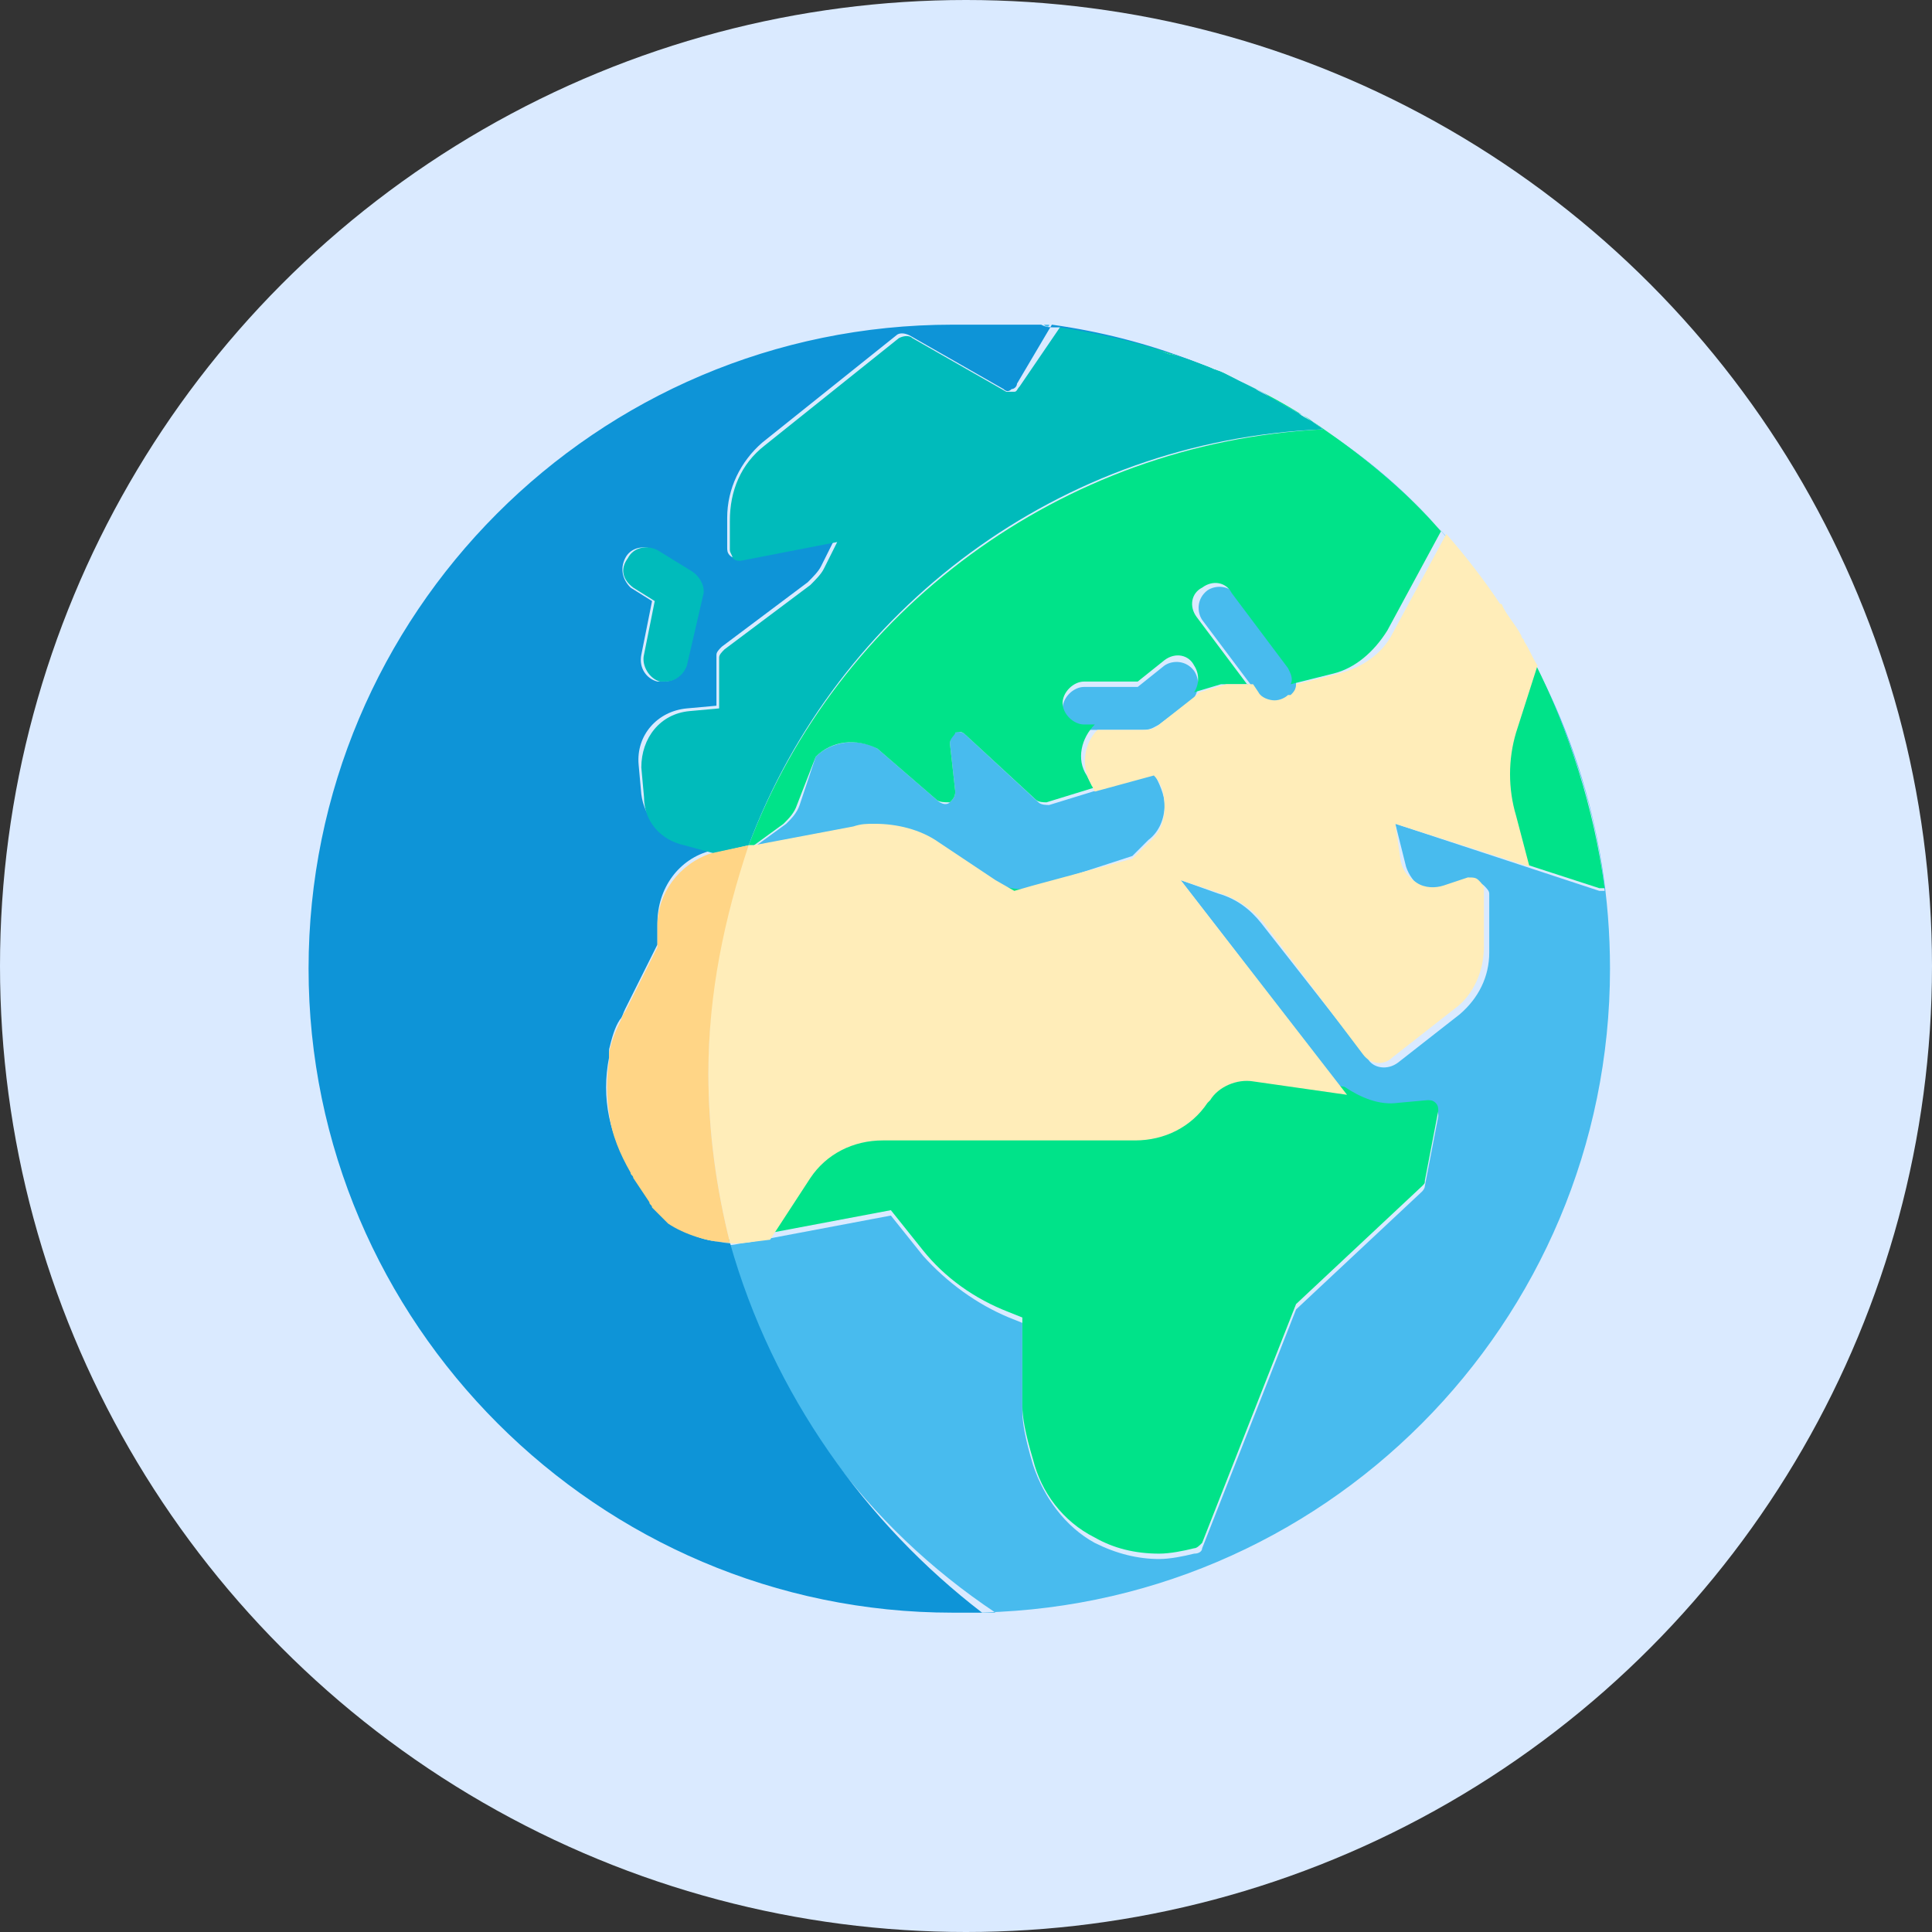<?xml version="1.0" encoding="utf-8"?>
<!-- Generator: Adobe Illustrator 22.0.0, SVG Export Plug-In . SVG Version: 6.00 Build 0)  -->
<svg version="1.1" id="Internet-72x72_1_" xmlns="http://www.w3.org/2000/svg" xmlns:xlink="http://www.w3.org/1999/xlink" x="0px"
	 y="0px" viewBox="0 0 72 72" style="enable-background:new 0 0 72 72;" xml:space="preserve">
<rect x="0" y="0" width="72" height="72" fill="#333333" stroke="none"/>
<style type="text/css">
	.st0{fill:#DAEAFF;}
	.st1{fill:#48BBEE;}
	.st2{fill:#0E94D7;}
	.st3{fill:#00E389;}
	.st4{fill:#00BBBB;}
	.st5{fill:#FFEDB9;}
	.st6{fill:#FFD586;}
</style>
<g id="Internet-72x72">
	<circle id="Oval-Copy-22" class="st0" cx="36" cy="36" r="36"/>
</g>
<g>
	<path class="st1" d="M41.2,12.5c0.2,0,0.3,0.1,0.5,0.1C41.5,12.6,41.4,12.6,41.2,12.5z"/>
	<path class="st1" d="M40.7,12.4c0.1,0,0.2,0,0.3,0.1C40.8,12.5,40.8,12.4,40.7,12.4z"/>
	<path class="st1" d="M41.9,12.7c0.1,0,0.2,0.1,0.3,0.1C42.1,12.7,42,12.7,41.9,12.7z"/>
	<path class="st1" d="M42.3,12.8c0.4,0.1,0.8,0.2,1.1,0.3C43.1,13,42.7,12.9,42.3,12.8z"/>
	<path class="st1" d="M36.6,12c0.1,0,0.1,0,0.2,0C36.7,12,36.6,12,36.6,12z"/>
	<path class="st1" d="M43.5,13.2c0.1,0,0.3,0.1,0.4,0.1C43.8,13.3,43.6,13.2,43.5,13.2z"/>
	<path class="st1" d="M37.1,12c0.1,0,0.1,0,0.2,0C37.2,12,37.2,12,37.1,12z"/>
	<path class="st1" d="M37.8,12C37.9,12,37.9,12,37.8,12C37.9,12,37.9,12,37.8,12z"/>
	<path class="st1" d="M39.6,12.2c0.1,0,0.1,0,0.2,0C39.8,12.3,39.7,12.2,39.6,12.2z"/>
	<path class="st1" d="M32.6,30.8c0.9,0,1.7,0.3,2.4,0.7l2.1,1.4c0.4,0.3,0.9,0.3,1.4,0.2l3.7-1.2l0.6-0.6c0.4-0.3,0.6-0.8,0.6-1.3
		c0-0.4-0.2-0.8-0.4-1.2l-3.9,1.2c-0.1,0-0.3,0-0.4-0.1L36,27.4c-0.2-0.2-0.4-0.1-0.4-0.1c-0.1,0-0.2,0.1-0.2,0.4l0.2,1.8
		c0,0.2-0.1,0.3-0.2,0.4c-0.1,0.1-0.3,0.1-0.5-0.1l-2.2-1.9c-0.7-0.4-1.7-0.3-2.3,0.3L29.8,30c-0.1,0.3-0.3,0.5-0.5,0.7l-1.1,0.8
		l3.7-0.7C32.1,30.8,32.4,30.8,32.6,30.8z"/>
	<path class="st1" d="M43.9,13.3c1.9,0.7,3.7,1.6,5.4,2.7c0,0,0,0,0,0c1.7,1.1,3.2,2.4,4.5,3.9l0,0c0.7,0.8,1.4,1.7,2,2.6
		c0,0,0,0.1,0.1,0.1c0.2,0.4,0.5,0.7,0.7,1.1c0,0.1,0.1,0.1,0.1,0.2c0.2,0.3,0.3,0.6,0.5,0.9l0,0c1.3,2.5,2.3,5.4,2.6,8.4
		c-0.1,0-0.1,0-0.2,0L52,30.7l0.4,1.6c0.1,0.3,0.3,0.6,0.6,0.8c0.3,0.2,0.6,0.2,1,0.1l0.9-0.3c0.1,0,0.3,0,0.4,0.1
		c0.1,0.1,0.2,0.2,0.2,0.3v2.2v0c0,0.9-0.4,1.7-1.1,2.3l-2.3,1.8c-0.4,0.3-0.9,0.2-1.1-0.1L47,34.4c-0.4-0.5-0.9-0.9-1.6-1.1
		L44,32.8l6.1,7.9c0.5,0.5,1.2,0.7,2,0.6l1.1-0.1c0.1,0,0.2,0,0.3,0.1c0.1,0.1,0.1,0.2,0.1,0.3l-0.5,2.6c0,0.1-0.1,0.2-0.1,0.2
		l-4.7,4.4l-3.5,8.9c0,0.1-0.1,0.2-0.3,0.2c-0.4,0.1-0.9,0.2-1.3,0.2c-0.8,0-1.6-0.2-2.4-0.6c-1.1-0.6-1.9-1.7-2.3-2.9
		c-0.3-1-0.4-1.6-0.4-2v-3.3l-0.5-0.2c-1.2-0.5-2.3-1.3-3.2-2.3l-1.2-1.5l-5.3,1c-0.2,0-0.5,0.1-0.7,0.1c1.5,5.7,5.1,10.5,9.9,13.7
		c-0.4,0-0.7,0-1.1,0c13.3,0,24-10.8,24-24C60,25.5,53.3,16.6,43.9,13.3z"/>
	<path class="st1" d="M38.4,12.1c0.1,0,0.1,0,0.2,0C38.5,12.1,38.4,12.1,38.4,12.1z"/>
	<path class="st1" d="M38.9,12.1c0.1,0,0.1,0,0.2,0C39.1,12.2,39,12.2,38.9,12.1z"/>
	<path class="st1" d="M43.2,27l1.2-0.9c0.1,0,0.1-0.1,0.1-0.1l0,0c0.2-0.3,0.2-0.7,0-1c-0.3-0.4-0.8-0.4-1.1-0.2l-1,0.8h-2
		c-0.4,0-0.8,0.4-0.8,0.8c0,0.4,0.4,0.8,0.8,0.8h0.4h1.8C42.9,27.2,43,27.1,43.2,27z"/>
	<path class="st1" d="M40.1,12.3c0.1,0,0.2,0,0.2,0C40.3,12.4,40.2,12.3,40.1,12.3z"/>
	<path class="st1" d="M47.5,26.2c0.2,0,0.3-0.1,0.5-0.2c0,0,0,0,0.1,0c0.1-0.1,0.2-0.3,0.2-0.4l0,0c0-0.2,0-0.4-0.1-0.6l-2.1-2.8
		c-0.3-0.4-0.8-0.4-1.1-0.2c-0.4,0.3-0.4,0.8-0.2,1.1l2.1,2.8C47,26.1,47.3,26.2,47.5,26.2z"/>
	<path class="st2" d="M27.2,46.3c-0.4,0-0.8-0.1-1.1-0.2c-0.4-0.2-0.8-0.4-1.2-0.7c0,0,0,0-0.1-0.1c0,0-0.1-0.1-0.1-0.1
		c0,0-0.1-0.1-0.1-0.1c0,0-0.1-0.1-0.1-0.1c0,0-0.1-0.1-0.1-0.1c0,0,0,0-0.1-0.1c-0.1-0.1-0.1-0.1-0.1-0.2l0,0v0l-0.6-0.9
		c-0.9-1.3-1.2-2.8-0.9-4.3c0,0,0,0,0-0.1c0,0,0,0,0-0.1c0,0,0-0.1,0-0.1c0,0,0,0,0,0c0.1-0.4,0.2-0.8,0.4-1.1
		c0.1-0.1,0.1-0.2,0.2-0.4c0,0,0,0,0,0l0,0l0,0l1.2-2.4l0-0.8c0-1.3,0.8-2.4,2-2.7l-1.1-0.3c-0.8-0.2-1.4-1-1.5-1.8l-0.1-1.1
		c-0.1-1.1,0.7-2,1.8-2.1l1.1-0.1v-1.9c0-0.1,0.1-0.2,0.2-0.3l3.2-2.4c0.2-0.2,0.4-0.4,0.5-0.6l0.5-1l-3.6,0.7c-0.1,0-0.2,0-0.3-0.1
		c-0.1-0.1-0.1-0.2-0.1-0.3v-1.1c0-1.1,0.5-2.1,1.3-2.8l5-4c0.1-0.1,0.3-0.1,0.5,0l3.5,2c0.1,0.1,0.2,0.1,0.3,0
		c0.1,0,0.2-0.1,0.2-0.2l1.3-2.2l0,0l0,0c3.6,0.5,7,1.8,9.9,3.8c0,0,0,0,0,0c-1.7-1.1-3.5-2-5.4-2.7c0,0,0,0,0,0
		c-0.1,0-0.3-0.1-0.4-0.1c0,0,0,0-0.1,0c-0.4-0.1-0.7-0.2-1.1-0.3c-0.1,0-0.1,0-0.2,0c-0.1,0-0.2-0.1-0.3-0.1c-0.1,0-0.1,0-0.2,0
		c-0.2,0-0.3-0.1-0.5-0.1c-0.1,0-0.2,0-0.3-0.1c-0.1,0-0.2,0-0.3-0.1c-0.1,0-0.2,0-0.3-0.1c-0.1,0-0.2,0-0.2,0c-0.1,0-0.2,0-0.3-0.1
		c-0.1,0-0.1,0-0.2,0c-0.2,0-0.3,0-0.5-0.1c-0.1,0-0.1,0-0.2,0c-0.1,0-0.2,0-0.4,0c-0.1,0-0.1,0-0.2,0c-0.2,0-0.3,0-0.5,0
		c0,0-0.1,0-0.1,0c-0.2,0-0.4,0-0.5,0c-0.1,0-0.1,0-0.2,0c-0.1,0-0.3,0-0.4,0c-0.1,0-0.1,0-0.2,0c-0.2,0-0.4,0-0.6,0
		c-13.3,0-24,10.8-24,24s10.8,24,24,24c0.4,0,0.7,0,1.1,0C32.3,56.8,28.8,52,27.2,46.3z M23.3,20.8c0.2-0.4,0.7-0.5,1.1-0.3l1.3,0.8
		c0.3,0.2,0.4,0.5,0.4,0.9l-0.6,2.6c-0.1,0.4-0.4,0.6-0.8,0.6c-0.1,0-0.1,0-0.2,0c-0.4-0.1-0.7-0.5-0.6-1l0.4-2l-0.8-0.5
		C23.2,21.6,23.1,21.2,23.3,20.8z"/>
	<path class="st3" d="M48.1,26C48,26,48,26.1,48.1,26C48,26.1,48,26,48.1,26z"/>
	<path class="st3" d="M37.1,32.9l0.7,0.4l0.7-0.2C38,33.2,37.5,33.1,37.1,32.9z"/>
	<path class="st3" d="M42.7,27.2L42.7,27.2c0.2,0,0.3-0.1,0.5-0.2l1.2-0.9L43.2,27C43,27.1,42.9,27.2,42.7,27.2z"/>
	<path class="st3" d="M56.4,30.3l0.5,1.9l-5-1.6l7.7,2.5c0.1,0,0.1,0,0.2,0c-0.4-3-1.3-5.8-2.6-8.4l-0.8,2.5
		C56.2,28.3,56.2,29.3,56.4,30.3z"/>
	<path class="st3" d="M45,40.9L45,41c-0.6,0.9-1.6,1.4-2.7,1.4h-9.4c-1.1,0-2.1,0.5-2.7,1.4l-1.5,2.3l-0.8,0.1
		c-0.6,0.1-1.3,0.1-1.8-0.2c0.4,0.1,0.8,0.2,1.1,0.2c0.2,0,0.5,0,0.7-0.1l5.3-1l1.2,1.5c0.8,1,1.9,1.8,3.2,2.3l0.5,0.2v3.3
		c0,0.4,0.1,1,0.4,2c0.3,1.2,1.1,2.3,2.3,2.9c0.7,0.4,1.5,0.6,2.4,0.6c0.4,0,0.9-0.1,1.3-0.2c0.1,0,0.2-0.1,0.3-0.2l3.5-8.9l4.7-4.4
		c0.1-0.1,0.1-0.1,0.1-0.2l0.5-2.6c0-0.1,0-0.2-0.1-0.3c-0.1-0.1-0.2-0.1-0.3-0.1l-1.1,0.1c-0.7,0.1-1.4-0.2-2-0.6l-3.5-0.5
		C46,40.1,45.4,40.3,45,40.9z"/>
	<path class="st3" d="M56.6,23.7c0,0.1,0.1,0.1,0.1,0.2C56.7,23.8,56.7,23.8,56.6,23.7z"/>
	<path class="st3" d="M55.9,22.5C55.9,22.5,55.9,22.6,55.9,22.5C55.9,22.6,55.9,22.5,55.9,22.5z"/>
	<path class="st3" d="M39.4,12.2C39.4,12.2,39.4,12.2,39.4,12.2c1.4,0.2,2.6,0.5,3.9,0.9c0.1,0,0.2,0.1,0.3,0.1
		c0.5,0.2,1,0.3,1.5,0.5c0.2,0.1,0.3,0.1,0.5,0.2c0.4,0.2,0.8,0.4,1.2,0.6c0.2,0.1,0.4,0.2,0.5,0.3c0.4,0.2,0.7,0.4,1.1,0.6
		c0.2,0.1,0.4,0.2,0.5,0.3c0.1,0.1,0.3,0.2,0.4,0.3c-9.8,0.5-18.1,6.8-21.4,15.5l0.2,0l1.1-0.8c0.2-0.2,0.4-0.4,0.5-0.7l0.7-1.8
		c0.6-0.6,1.5-0.7,2.3-0.3l2.2,1.9c0.1,0.1,0.3,0.1,0.5,0.1c0.1-0.1,0.2-0.2,0.2-0.4l-0.2-1.8c0-0.2,0.2-0.3,0.2-0.4
		c0.1,0,0.2-0.1,0.4,0.1l2.6,2.4c0.1,0.1,0.3,0.1,0.4,0.1l3.9-1.2l-2.2,0.6l-0.2-0.4c-0.4-0.6-0.2-1.4,0.3-1.9h-0.4
		c-0.4,0-0.8-0.4-0.8-0.8c0-0.4,0.4-0.8,0.8-0.8h2l1-0.8c0.4-0.3,0.9-0.2,1.1,0.2c0.2,0.3,0.2,0.7,0,1l1-0.3h1l0.2,0.3l-2.1-2.8
		c-0.3-0.4-0.2-0.9,0.2-1.1c0.4-0.3,0.9-0.2,1.1,0.2l2.1,2.8c0.1,0.2,0.2,0.4,0.1,0.6l1.6-0.4c0.8-0.2,1.5-0.8,2-1.6l2-3.7
		c-1.3-1.5-2.9-2.8-4.5-3.9C46.4,14,43,12.7,39.4,12.2L39.4,12.2z"/>
	<path class="st4" d="M23.6,21.9l0.8,0.5l-0.4,2c-0.1,0.4,0.2,0.9,0.6,1c0.1,0,0.1,0,0.2,0c0.4,0,0.7-0.3,0.8-0.6l0.6-2.6
		c0.1-0.3-0.1-0.7-0.4-0.9l-1.3-0.8c-0.4-0.2-0.9-0.1-1.1,0.3C23.1,21.2,23.2,21.6,23.6,21.9z"/>
	<path class="st4" d="M27.9,31.5c3.3-8.8,11.6-15.1,21.4-15.5c-0.1-0.1-0.3-0.2-0.4-0.3c-0.2-0.1-0.4-0.2-0.5-0.3
		c-0.4-0.2-0.7-0.4-1.1-0.6c-0.2-0.1-0.4-0.2-0.5-0.3c-0.4-0.2-0.8-0.4-1.2-0.6c-0.2-0.1-0.3-0.1-0.5-0.2c-0.5-0.2-1-0.4-1.5-0.5
		c-0.1,0-0.2-0.1-0.3-0.1c-1.2-0.4-2.5-0.7-3.8-0.9c0,0,0,0,0,0l0,0L38,14.4c-0.1,0.1-0.1,0.2-0.2,0.2c-0.1,0-0.2,0-0.3,0l-3.5-2
		c-0.1-0.1-0.3-0.1-0.5,0l-5,4c-0.9,0.7-1.3,1.7-1.3,2.8v1.1c0,0.1,0.1,0.2,0.1,0.3c0.1,0.1,0.2,0.1,0.3,0.1l3.6-0.7l-0.5,1
		c-0.1,0.2-0.3,0.4-0.5,0.6l-3.2,2.4c-0.1,0.1-0.2,0.2-0.2,0.3v1.9l-1.1,0.1c-1.1,0.1-1.8,1-1.8,2.1l0.1,1.1c0,0.9,0.6,1.6,1.5,1.8
		l1.1,0.3L27.9,31.5z"/>
	<path class="st4" d="M22.8,41.5c-0.1-0.7-0.1-1.3,0-2c-0.2,1.5,0.1,3,0.9,4.3c0-0.1-0.1-0.1-0.1-0.2C23.2,43,22.9,42.3,22.8,41.5z"
		/>
	<path class="st4" d="M22.8,39.4C22.8,39.4,22.8,39.4,22.8,39.4C22.8,39.4,22.8,39.4,22.8,39.4z"/>
	<path class="st4" d="M22.8,39.2C22.8,39.2,22.8,39.2,22.8,39.2C22.8,39.2,22.8,39.2,22.8,39.2z"/>
	<polygon class="st5" points="24.3,44.7 24.3,44.7 23.7,43.8 	"/>
	<path class="st5" d="M23.2,38.1c0.1-0.1,0.1-0.2,0.2-0.4C23.3,37.9,23.2,38,23.2,38.1z"/>
	<polygon class="st5" points="23.4,37.7 23.4,37.7 24.6,35.4 	"/>
	<path class="st5" d="M49.9,25.1l-1.6,0.4l0,0c0,0.2-0.1,0.3-0.2,0.4c0,0,0,0-0.1,0c-0.1,0.1-0.3,0.2-0.5,0.2
		c-0.2,0-0.5-0.1-0.6-0.3l-0.2-0.3h-1l-1,0.3l0,0c0,0-0.1,0.1-0.1,0.1L43.2,27c-0.1,0.1-0.3,0.2-0.5,0.2h0h-1.8
		c-0.5,0.5-0.6,1.3-0.3,1.9l0.2,0.4l2.2-0.6c0.3,0.3,0.4,0.7,0.4,1.2c0,0.5-0.2,1-0.6,1.3l-0.6,0.6L38.5,33l-0.7,0.2l-0.7-0.4
		l-2.1-1.4c-0.7-0.5-1.6-0.7-2.4-0.7c-0.3,0-0.5,0-0.8,0.1l-3.7,0.7l-0.2,0l-1.4,0.3l1.4-0.3c-1,2.6-1.5,5.5-1.5,8.5
		c0,2.2,0.3,4.3,0.8,6.3c-0.9,0-1.7-0.3-2.3-0.9c0.3,0.3,0.7,0.5,1.2,0.7c0.6,0.2,1.2,0.3,1.8,0.2l0.8-0.1l1.5-2.3
		c0.6-0.9,1.6-1.4,2.7-1.4h9.4c1.1,0,2.1-0.5,2.7-1.4l0.1-0.1c0.3-0.5,1-0.8,1.6-0.7l3.5,0.5L44,32.8l1.5,0.5
		c0.6,0.2,1.2,0.6,1.6,1.1l3.7,4.9c0.3,0.4,0.8,0.4,1.1,0.1l2.3-1.8c0.7-0.5,1.1-1.4,1.1-2.3v0v-2.2c0-0.1-0.1-0.2-0.2-0.3
		c-0.1-0.1-0.2-0.1-0.4-0.1l-0.9,0.3c-0.3,0.1-0.7,0.1-1-0.1c-0.3-0.2-0.5-0.4-0.6-0.8L52,30.7l5,1.6l-0.5-1.9c-0.3-1-0.3-2.1,0-3.1
		l0.8-2.5l0,0c-0.2-0.3-0.3-0.6-0.5-0.9c0-0.1-0.1-0.1-0.1-0.2c-0.2-0.4-0.5-0.7-0.7-1.1c0,0,0-0.1-0.1-0.1c-0.6-0.9-1.3-1.8-2-2.6
		l0,0l-2,3.7C51.5,24.4,50.7,24.9,49.9,25.1z"/>
	<path class="st5" d="M24.7,45.3C24.8,45.3,24.8,45.3,24.7,45.3C24.8,45.3,24.8,45.3,24.7,45.3z"/>
	<path class="st5" d="M24.4,44.9C24.4,44.9,24.5,45,24.4,44.9C24.5,45,24.4,44.9,24.4,44.9z"/>
	<path class="st5" d="M24.6,45.1C24.6,45.1,24.6,45.1,24.6,45.1C24.6,45.1,24.6,45.1,24.6,45.1z"/>
	<path class="st5" d="M22.8,41.5c0.1,0.8,0.4,1.5,0.8,2.2C23.2,43,22.9,42.3,22.8,41.5z"/>
	<path class="st6" d="M27.2,46.3c-0.5-2-0.8-4.1-0.8-6.3c0-3,0.6-5.8,1.5-8.5l-1.4,0.3c-1.2,0.4-2,1.5-2,2.7l0,0.8l-1.2,2.4l0,0
		c0,0,0,0,0,0c-0.1,0.1-0.1,0.2-0.2,0.4c-0.2,0.4-0.3,0.7-0.4,1.1c0,0,0,0,0,0c0,0,0,0.1,0,0.1c0,0,0,0,0,0.1c0,0,0,0,0,0.1
		c-0.1,0.7-0.1,1.3,0,2c0.1,0.8,0.4,1.5,0.8,2.2c0,0.1,0.1,0.1,0.1,0.2l0.6,0.9l0,0c0,0.1,0.1,0.1,0.1,0.2c0,0,0,0,0.1,0.1
		c0,0,0.1,0.1,0.1,0.1c0,0,0.1,0.1,0.1,0.1c0,0,0.1,0.1,0.1,0.1c0,0,0.1,0.1,0.1,0.1c0,0,0,0,0.1,0.1C25.5,46,26.4,46.3,27.2,46.3z"
		/>
</g>
</svg>
